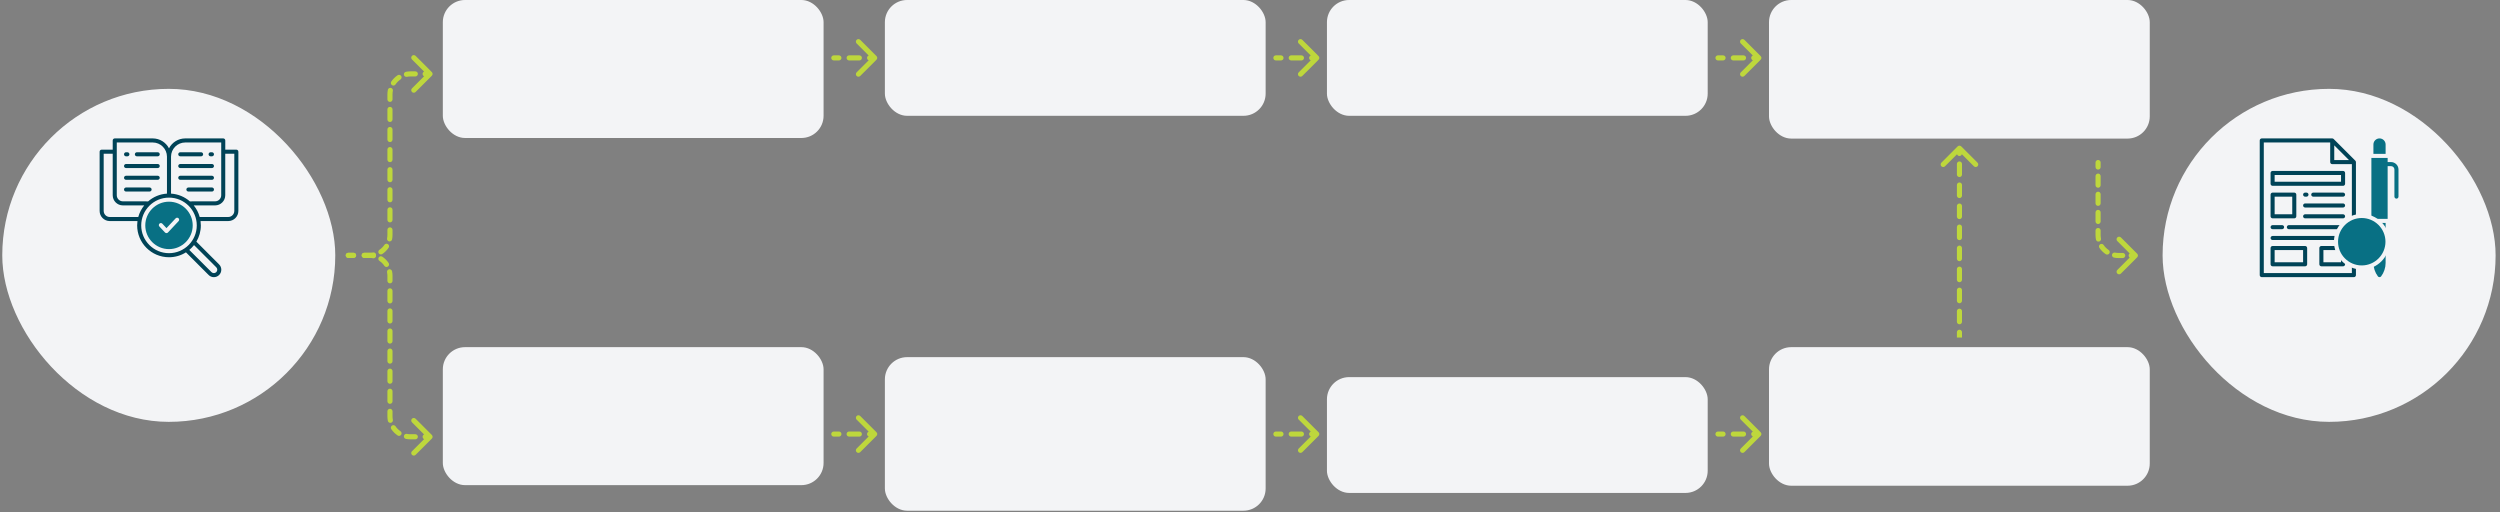 <svg width="1001" height="205" viewBox="0 0 1001 205" fill="none" xmlns="http://www.w3.org/2000/svg">
<rect x="0" y="0" width="1001" height="205" fill="#808080" stroke="none"/>
<path d="M139.449 101.22C138.884 101.22 138.426 101.678 138.426 102.243C138.426 102.808 138.884 103.266 139.449 103.266V101.22ZM172.914 30.321C173.314 29.921 173.314 29.273 172.914 28.874L166.403 22.362C166.003 21.963 165.356 21.963 164.956 22.362C164.556 22.762 164.556 23.41 164.956 23.809L170.744 29.597L164.956 35.385C164.556 35.785 164.556 36.433 164.956 36.832C165.356 37.232 166.003 37.232 166.403 36.832L172.914 30.321ZM141.576 103.266C142.141 103.266 142.599 102.808 142.599 102.243C142.599 101.678 142.141 101.22 141.576 101.22V103.266ZM145.829 101.22C145.264 101.22 144.806 101.678 144.806 102.243C144.806 102.808 145.264 103.266 145.829 103.266V101.22ZM149.752 103.091C150.306 102.981 150.667 102.443 150.557 101.889C150.447 101.334 149.909 100.974 149.355 101.083L149.752 103.091ZM151.935 100.014C151.465 100.328 151.339 100.964 151.654 101.433C151.968 101.903 152.604 102.029 153.073 101.714L151.935 100.014ZM155.613 99.175C155.927 98.705 155.801 98.07 155.332 97.755C154.862 97.441 154.227 97.567 153.912 98.036L155.613 99.175ZM154.982 95.456C154.872 96.011 155.233 96.549 155.787 96.659C156.341 96.768 156.88 96.408 156.989 95.854L154.982 95.456ZM157.165 92.048C157.165 91.483 156.706 91.025 156.141 91.025C155.576 91.025 155.118 91.483 155.118 92.048H157.165ZM155.118 88.028C155.118 88.593 155.576 89.051 156.141 89.051C156.706 89.051 157.165 88.593 157.165 88.028H155.118ZM157.165 84.008C157.165 83.443 156.706 82.985 156.141 82.985C155.576 82.985 155.118 83.443 155.118 84.008H157.165ZM155.118 79.989C155.118 80.554 155.576 81.012 156.141 81.012C156.706 81.012 157.165 80.554 157.165 79.989H155.118ZM157.165 75.969C157.165 75.404 156.706 74.946 156.141 74.946C155.576 74.946 155.118 75.404 155.118 75.969H157.165ZM155.118 71.95C155.118 72.515 155.576 72.973 156.141 72.973C156.706 72.973 157.165 72.515 157.165 71.95H155.118ZM157.165 67.93C157.165 67.365 156.706 66.907 156.141 66.907C155.576 66.907 155.118 67.365 155.118 67.93H157.165ZM155.118 63.91C155.118 64.475 155.576 64.933 156.141 64.933C156.706 64.933 157.165 64.475 157.165 63.91H155.118ZM157.165 59.891C157.165 59.325 156.706 58.867 156.141 58.867C155.576 58.867 155.118 59.325 155.118 59.891H157.165ZM155.118 55.871C155.118 56.436 155.576 56.894 156.141 56.894C156.706 56.894 157.165 56.436 157.165 55.871H155.118ZM157.165 51.851C157.165 51.286 156.706 50.828 156.141 50.828C155.576 50.828 155.118 51.286 155.118 51.851H157.165ZM155.118 47.832C155.118 48.397 155.576 48.855 156.141 48.855C156.706 48.855 157.165 48.397 157.165 47.832H155.118ZM157.165 43.812C157.165 43.247 156.706 42.789 156.141 42.789C155.576 42.789 155.118 43.247 155.118 43.812H157.165ZM155.118 39.792C155.118 40.358 155.576 40.816 156.141 40.816C156.706 40.816 157.165 40.358 157.165 39.792H155.118ZM157.301 36.384C157.411 35.829 157.05 35.291 156.496 35.181C155.941 35.072 155.403 35.432 155.293 35.987L157.301 36.384ZM156.67 32.665C156.355 33.135 156.481 33.77 156.951 34.085C157.42 34.399 158.056 34.273 158.37 33.804L156.67 32.665ZM160.348 31.826C160.818 31.512 160.943 30.876 160.629 30.407C160.315 29.937 159.679 29.811 159.21 30.126L160.348 31.826ZM162.531 28.749C161.976 28.859 161.616 29.397 161.726 29.951C161.835 30.506 162.374 30.866 162.928 30.757L162.531 28.749ZM166.293 30.62C166.858 30.62 167.316 30.162 167.316 29.597C167.316 29.032 166.858 28.574 166.293 28.574V30.62ZM170.225 28.574C169.66 28.574 169.202 29.032 169.202 29.597C169.202 30.162 169.66 30.62 170.225 30.62V28.574ZM139.449 103.266H141.576V101.22H139.449V103.266ZM145.829 103.266H147.956V101.22H145.829V103.266ZM147.956 103.266C148.57 103.266 149.17 103.206 149.752 103.091L149.355 101.083C148.903 101.173 148.436 101.22 147.956 101.22V103.266ZM153.073 101.714C154.077 101.042 154.941 100.178 155.613 99.175L153.912 98.036C153.389 98.818 152.716 99.491 151.935 100.014L153.073 101.714ZM156.989 95.854C157.104 95.272 157.165 94.671 157.165 94.058H155.118C155.118 94.537 155.071 95.005 154.982 95.456L156.989 95.854ZM157.165 94.058V92.048H155.118V94.058H157.165ZM157.165 88.028V84.008H155.118V88.028H157.165ZM157.165 79.989V75.969H155.118V79.989H157.165ZM157.165 71.95V67.93H155.118V71.95H157.165ZM157.165 63.91V59.891H155.118V63.91H157.165ZM157.165 55.871V51.851H155.118V55.871H157.165ZM157.165 47.832V43.812H155.118V47.832H157.165ZM157.165 39.792V37.783H155.118V39.792H157.165ZM157.165 37.783C157.165 37.303 157.212 36.835 157.301 36.384L155.293 35.987C155.178 36.568 155.118 37.169 155.118 37.783H157.165ZM158.37 33.804C158.894 33.022 159.567 32.349 160.348 31.826L159.21 30.126C158.206 30.798 157.342 31.662 156.67 32.665L158.37 33.804ZM162.928 30.757C163.38 30.667 163.847 30.62 164.327 30.62V28.574C163.713 28.574 163.112 28.634 162.531 28.749L162.928 30.757ZM164.327 30.62H166.293V28.574H164.327V30.62ZM170.225 30.62H172.191V28.574H170.225V30.62Z" fill="#BED73C"/>
<path d="M139.449 103.266C138.884 103.266 138.426 102.808 138.426 102.243C138.426 101.678 138.884 101.22 139.449 101.22V103.266ZM172.914 174.165C173.314 174.565 173.314 175.213 172.914 175.612L166.403 182.124C166.003 182.523 165.356 182.523 164.956 182.124C164.556 181.724 164.556 181.076 164.956 180.677L170.744 174.889L164.956 169.101C164.556 168.701 164.556 168.053 164.956 167.654C165.356 167.254 166.003 167.254 166.403 167.654L172.914 174.165ZM141.576 101.22C142.141 101.22 142.599 101.678 142.599 102.243C142.599 102.808 142.141 103.266 141.576 103.266V101.22ZM145.829 103.266C145.264 103.266 144.806 102.808 144.806 102.243C144.806 101.678 145.264 101.22 145.829 101.22V103.266ZM149.752 101.395C150.306 101.505 150.667 102.043 150.557 102.597C150.447 103.152 149.909 103.512 149.355 103.402L149.752 101.395ZM151.935 104.472C151.465 104.157 151.339 103.522 151.654 103.052C151.968 102.583 152.604 102.457 153.073 102.771L151.935 104.472ZM155.613 105.311C155.927 105.781 155.801 106.416 155.332 106.731C154.862 107.045 154.227 106.919 153.912 106.45L155.613 105.311ZM154.982 109.029C154.872 108.475 155.233 107.937 155.787 107.827C156.341 107.717 156.88 108.078 156.989 108.632L154.982 109.029ZM157.165 112.438C157.165 113.003 156.706 113.461 156.141 113.461C155.576 113.461 155.118 113.003 155.118 112.438H157.165ZM155.118 116.458C155.118 115.893 155.576 115.435 156.141 115.435C156.706 115.435 157.165 115.893 157.165 116.458H155.118ZM157.165 120.477C157.165 121.042 156.706 121.501 156.141 121.501C155.576 121.501 155.118 121.042 155.118 120.477H157.165ZM155.118 124.497C155.118 123.932 155.576 123.474 156.141 123.474C156.706 123.474 157.165 123.932 157.165 124.497H155.118ZM157.165 128.517C157.165 129.082 156.706 129.54 156.141 129.54C155.576 129.54 155.118 129.082 155.118 128.517H157.165ZM155.118 132.536C155.118 131.971 155.576 131.513 156.141 131.513C156.706 131.513 157.165 131.971 157.165 132.536H155.118ZM157.165 136.556C157.165 137.121 156.706 137.579 156.141 137.579C155.576 137.579 155.118 137.121 155.118 136.556H157.165ZM155.118 140.576C155.118 140.01 155.576 139.552 156.141 139.552C156.706 139.552 157.165 140.01 157.165 140.576H155.118ZM157.165 144.595C157.165 145.16 156.706 145.618 156.141 145.618C155.576 145.618 155.118 145.16 155.118 144.595H157.165ZM155.118 148.615C155.118 148.05 155.576 147.592 156.141 147.592C156.706 147.592 157.165 148.05 157.165 148.615H155.118ZM157.165 152.634C157.165 153.2 156.706 153.658 156.141 153.658C155.576 153.658 155.118 153.2 155.118 152.634H157.165ZM155.118 156.654C155.118 156.089 155.576 155.631 156.141 155.631C156.706 155.631 157.165 156.089 157.165 156.654H155.118ZM157.165 160.674C157.165 161.239 156.706 161.697 156.141 161.697C155.576 161.697 155.118 161.239 155.118 160.674H157.165ZM155.118 164.693C155.118 164.128 155.576 163.67 156.141 163.67C156.706 163.67 157.165 164.128 157.165 164.693H155.118ZM157.301 168.102C157.411 168.656 157.05 169.195 156.496 169.304C155.941 169.414 155.403 169.054 155.293 168.499L157.301 168.102ZM156.67 171.82C156.355 171.351 156.481 170.715 156.951 170.401C157.42 170.087 158.056 170.212 158.37 170.682L156.67 171.82ZM160.348 172.66C160.818 172.974 160.943 173.61 160.629 174.079C160.315 174.549 159.679 174.675 159.21 174.36L160.348 172.66ZM162.531 175.737C161.976 175.627 161.616 175.089 161.726 174.534C161.835 173.98 162.374 173.619 162.928 173.729L162.531 175.737ZM166.293 173.865C166.858 173.865 167.316 174.324 167.316 174.889C167.316 175.454 166.858 175.912 166.293 175.912V173.865ZM170.225 175.912C169.66 175.912 169.202 175.454 169.202 174.889C169.202 174.324 169.66 173.865 170.225 173.865V175.912ZM139.449 101.22H141.576V103.266H139.449V101.22ZM145.829 101.22H147.956V103.266H145.829V101.22ZM147.956 101.22C148.57 101.22 149.17 101.28 149.752 101.395L149.355 103.402C148.903 103.313 148.436 103.266 147.956 103.266V101.22ZM153.073 102.771C154.077 103.443 154.941 104.307 155.613 105.311L153.912 106.45C153.389 105.668 152.716 104.995 151.935 104.472L153.073 102.771ZM156.989 108.632C157.104 109.214 157.165 109.815 157.165 110.428H155.118C155.118 109.949 155.071 109.481 154.982 109.029L156.989 108.632ZM157.165 110.428V112.438H155.118V110.428H157.165ZM157.165 116.458V120.477H155.118V116.458H157.165ZM157.165 124.497V128.517H155.118V124.497H157.165ZM157.165 132.536V136.556H155.118V132.536H157.165ZM157.165 140.576V144.595H155.118V140.576H157.165ZM157.165 148.615V152.634H155.118V148.615H157.165ZM157.165 156.654V160.674H155.118V156.654H157.165ZM157.165 164.693V166.703H155.118V164.693H157.165ZM157.165 166.703C157.165 167.183 157.212 167.651 157.301 168.102L155.293 168.499C155.178 167.918 155.118 167.317 155.118 166.703H157.165ZM158.37 170.682C158.894 171.463 159.567 172.137 160.348 172.66L159.21 174.36C158.206 173.688 157.342 172.824 156.67 171.82L158.37 170.682ZM162.928 173.729C163.38 173.818 163.847 173.865 164.327 173.865V175.912C163.713 175.912 163.112 175.852 162.531 175.737L162.928 173.729ZM164.327 173.865H166.293V175.912H164.327V173.865ZM170.225 173.865H172.191V175.912H170.225V173.865Z" fill="#BED73C"/>
<rect x="0.907" y="35.576" width="133.333" height="133.333" rx="66.666" fill="#F3F4F6"/>
<g clip-path="url(#clip0_6289_198673)">
<path d="M72.18 67.289H84.865C85.309 67.289 85.678 66.92 85.678 66.475C85.678 66.031 85.309 65.662 84.865 65.662H72.18C71.735 65.662 71.366 66.031 71.366 66.475C71.366 66.92 71.735 67.289 72.18 67.289Z" fill="#004357"/>
<path d="M72.18 71.999H84.865C85.309 71.999 85.678 71.63 85.678 71.185C85.678 70.74 85.309 70.371 84.865 70.371H72.18C71.735 70.371 71.366 70.74 71.366 71.185C71.366 71.63 71.735 71.999 72.18 71.999Z" fill="#004357"/>
<path d="M84.865 75.069H75.436C74.991 75.069 74.622 75.438 74.622 75.883C74.622 76.328 74.991 76.697 75.436 76.697H84.865C85.31 76.697 85.679 76.328 85.679 75.883C85.679 75.438 85.321 75.069 84.865 75.069Z" fill="#004357"/>
<path d="M72.18 62.591H80.524C80.969 62.591 81.338 62.222 81.338 61.777C81.338 61.332 80.969 60.963 80.524 60.963H72.18C71.735 60.963 71.366 61.332 71.366 61.777C71.366 62.222 71.735 62.591 72.18 62.591Z" fill="#004357"/>
<path d="M84.323 62.591H84.865C85.31 62.591 85.679 62.222 85.679 61.777C85.679 61.332 85.31 60.963 84.865 60.963H84.323C83.878 60.963 83.509 61.332 83.509 61.777C83.509 62.222 83.878 62.591 84.323 62.591Z" fill="#004357"/>
<path d="M50.468 67.289H63.153C63.597 67.289 63.966 66.92 63.966 66.475C63.966 66.031 63.597 65.662 63.153 65.662H50.468C50.023 65.662 49.654 66.031 49.654 66.475C49.654 66.92 50.012 67.289 50.468 67.289Z" fill="#004357"/>
<path d="M50.468 71.999H63.153C63.597 71.999 63.966 71.63 63.966 71.185C63.966 70.74 63.597 70.371 63.153 70.371H50.468C50.023 70.371 49.654 70.74 49.654 71.185C49.654 71.63 50.012 71.999 50.468 71.999Z" fill="#004357"/>
<path d="M50.468 76.697H59.897C60.342 76.697 60.711 76.328 60.711 75.883C60.711 75.438 60.342 75.069 59.897 75.069H50.468C50.023 75.069 49.654 75.438 49.654 75.883C49.654 76.328 50.012 76.697 50.468 76.697Z" fill="#004357"/>
<path d="M54.808 62.591H63.152C63.597 62.591 63.966 62.222 63.966 61.777C63.966 61.332 63.597 60.963 63.152 60.963H54.808C54.363 60.963 53.994 61.332 53.994 61.777C53.994 62.222 54.352 62.591 54.808 62.591Z" fill="#004357"/>
<path d="M50.468 62.591H51.011C51.456 62.591 51.824 62.222 51.824 61.777C51.824 61.332 51.456 60.963 51.011 60.963H50.468C50.023 60.963 49.654 61.332 49.654 61.777C49.654 62.222 50.012 62.591 50.468 62.591Z" fill="#004357"/>
<path d="M94.63 59.922H90.203V56.233C90.203 55.788 89.834 55.419 89.389 55.419H74.177C71.345 55.419 68.882 57.036 67.666 59.39C66.451 57.036 63.988 55.419 61.156 55.419H45.943C45.498 55.419 45.13 55.788 45.13 56.233V59.922H40.703C40.258 59.922 39.889 60.291 39.889 60.736V84.445C39.889 86.691 41.712 88.514 43.958 88.514H55.036C54.96 89.078 54.917 89.664 54.917 90.25C54.917 97.281 60.635 102.999 67.666 102.999C70.162 102.999 72.495 102.283 74.459 101.035L83.53 110.106C84.116 110.692 84.876 110.975 85.635 110.975C86.395 110.975 87.165 110.682 87.74 110.106C88.901 108.945 88.901 107.047 87.74 105.886L78.626 96.76C79.765 94.85 80.416 92.626 80.416 90.25C80.416 89.664 80.373 89.078 80.297 88.514H91.375C93.621 88.514 95.444 86.691 95.444 84.445V60.736C95.444 60.291 95.075 59.922 94.63 59.922ZM74.177 57.047H88.576V78.173C88.576 79.518 87.48 80.614 86.134 80.614H77.161C76.792 80.614 76.423 80.625 76.054 80.658C74.003 78.856 71.367 77.706 68.48 77.522V62.743C68.48 59.607 71.041 57.047 74.177 57.047ZM46.757 57.047H61.156C64.292 57.047 66.853 59.607 66.853 62.743V77.522C63.966 77.706 61.33 78.856 59.279 80.658C58.91 80.625 58.541 80.614 58.172 80.614H49.199C47.853 80.614 46.757 79.518 46.757 78.173V57.047ZM43.958 86.886C42.612 86.886 41.516 85.79 41.516 84.445V61.55H45.13V78.173C45.13 80.419 46.953 82.242 49.199 82.242H57.749C56.653 83.587 55.839 85.172 55.362 86.886H43.958ZM86.601 107.036C87.133 107.567 87.133 108.425 86.601 108.956C86.069 109.488 85.212 109.488 84.68 108.956L75.794 100.07C76.488 99.495 77.128 98.843 77.692 98.127L86.601 107.036ZM67.666 101.372C61.536 101.372 56.544 96.38 56.544 90.25C56.544 84.119 61.536 79.128 67.666 79.128C73.797 79.128 78.788 84.119 78.788 90.25C78.788 96.38 73.797 101.372 67.666 101.372ZM93.817 84.445C93.817 85.79 92.721 86.886 91.375 86.886H79.96C79.494 85.161 78.669 83.587 77.573 82.242H86.124C88.37 82.242 90.192 80.419 90.192 78.173V61.55H93.817V84.445Z" fill="#004357"/>
<path d="M67.666 80.755C62.436 80.755 58.172 85.019 58.172 90.249C58.172 95.479 62.436 99.744 67.666 99.744C72.896 99.744 77.161 95.479 77.161 90.249C77.161 85.019 72.896 80.755 67.666 80.755ZM71.518 88.524L67.254 93.081C67.102 93.244 66.885 93.342 66.657 93.342C66.429 93.342 66.212 93.244 66.06 93.081L63.814 90.683C63.51 90.358 63.521 89.837 63.858 89.533C64.183 89.229 64.704 89.24 65.008 89.576L66.657 91.345L70.325 87.428C70.629 87.103 71.149 87.081 71.475 87.385C71.8 87.689 71.822 88.198 71.518 88.524Z" fill="#087084"/>
</g>
<rect x="177.307" width="152.454" height="55.252" rx="8.889" fill="#F3F4F6"/>
<rect x="177.307" y="139" width="152.454" height="55.252" rx="8.889" fill="#F3F4F6"/>
<path d="M333.854 22.162C333.288 22.162 332.83 22.62 332.83 23.186C332.83 23.751 333.288 24.209 333.854 24.209V22.162ZM350.948 23.909C351.347 23.509 351.347 22.862 350.948 22.462L344.436 15.951C344.037 15.551 343.389 15.551 342.989 15.951C342.59 16.35 342.59 16.998 342.989 17.398L348.777 23.186L342.989 28.974C342.59 29.373 342.59 30.021 342.989 30.421C343.389 30.82 344.037 30.82 344.436 30.421L350.948 23.909ZM335.9 24.209C336.465 24.209 336.923 23.751 336.923 23.186C336.923 22.62 336.465 22.162 335.9 22.162V24.209ZM339.993 22.162C339.428 22.162 338.969 22.62 338.969 23.186C338.969 23.751 339.428 24.209 339.993 24.209V22.162ZM344.085 24.209C344.65 24.209 345.108 23.751 345.108 23.186C345.108 22.62 344.65 22.162 344.085 22.162V24.209ZM348.178 22.162C347.613 22.162 347.155 22.62 347.155 23.186C347.155 23.751 347.613 24.209 348.178 24.209V22.162ZM333.854 24.209H335.9V22.162H333.854V24.209ZM339.993 24.209H344.085V22.162H339.993V24.209ZM348.178 24.209H350.224V22.162H348.178V24.209Z" fill="#BED73C"/>
<path d="M510.863 22.162C510.298 22.162 509.84 22.62 509.84 23.186C509.84 23.751 510.298 24.209 510.863 24.209V22.162ZM527.958 23.909C528.357 23.509 528.357 22.862 527.958 22.462L521.446 15.951C521.047 15.551 520.399 15.551 519.999 15.951C519.6 16.35 519.6 16.998 519.999 17.398L525.787 23.186L519.999 28.974C519.6 29.373 519.6 30.021 519.999 30.421C520.399 30.82 521.047 30.82 521.446 30.421L527.958 23.909ZM512.91 24.209C513.475 24.209 513.933 23.751 513.933 23.186C513.933 22.62 513.475 22.162 512.91 22.162V24.209ZM517.002 22.162C516.437 22.162 515.979 22.62 515.979 23.186C515.979 23.751 516.437 24.209 517.002 24.209V22.162ZM521.095 24.209C521.66 24.209 522.118 23.751 522.118 23.186C522.118 22.62 521.66 22.162 521.095 22.162V24.209ZM525.188 22.162C524.623 22.162 524.165 22.62 524.165 23.186C524.165 23.751 524.623 24.209 525.188 24.209V22.162ZM510.863 24.209H512.91V22.162H510.863V24.209ZM517.002 24.209H521.095V22.162H517.002V24.209ZM525.188 24.209H527.234V22.162H525.188V24.209Z" fill="#BED73C"/>
<path d="M687.874 22.162C687.309 22.162 686.851 22.62 686.851 23.186C686.851 23.751 687.309 24.209 687.874 24.209V22.162ZM704.968 23.909C705.368 23.509 705.368 22.862 704.968 22.462L698.457 15.951C698.057 15.551 697.41 15.551 697.01 15.951C696.61 16.35 696.61 16.998 697.01 17.398L702.798 23.186L697.01 28.974C696.61 29.373 696.61 30.021 697.01 30.421C697.41 30.82 698.057 30.82 698.457 30.421L704.968 23.909ZM689.92 24.209C690.485 24.209 690.944 23.751 690.944 23.186C690.944 22.62 690.485 22.162 689.92 22.162V24.209ZM694.013 22.162C693.448 22.162 692.99 22.62 692.99 23.186C692.99 23.751 693.448 24.209 694.013 24.209V22.162ZM698.106 24.209C698.671 24.209 699.129 23.751 699.129 23.186C699.129 22.62 698.671 22.162 698.106 22.162V24.209ZM702.199 22.162C701.633 22.162 701.175 22.62 701.175 23.186C701.175 23.751 701.633 24.209 702.199 24.209V22.162ZM687.874 24.209H689.92V22.162H687.874V24.209ZM694.013 24.209H698.106V22.162H694.013V24.209ZM702.199 24.209H704.245V22.162H702.199V24.209Z" fill="#BED73C"/>
<rect x="354.307" width="152.454" height="46.371" rx="8.889" fill="#F3F4F6"/>
<rect x="531.307" width="152.454" height="46.371" rx="8.889" fill="#F3F4F6"/>
<path d="M333.854 172.778C333.288 172.778 332.83 173.236 332.83 173.801C332.83 174.366 333.288 174.824 333.854 174.824V172.778ZM350.948 174.524C351.347 174.125 351.347 173.477 350.948 173.077L344.436 166.566C344.037 166.166 343.389 166.166 342.989 166.566C342.59 166.965 342.59 167.613 342.989 168.013L348.777 173.801L342.989 179.589C342.59 179.988 342.59 180.636 342.989 181.036C343.389 181.435 344.037 181.435 344.436 181.036L350.948 174.524ZM335.9 174.824C336.465 174.824 336.923 174.366 336.923 173.801C336.923 173.236 336.465 172.778 335.9 172.778V174.824ZM339.993 172.778C339.428 172.778 338.969 173.236 338.969 173.801C338.969 174.366 339.428 174.824 339.993 174.824V172.778ZM344.085 174.824C344.65 174.824 345.108 174.366 345.108 173.801C345.108 173.236 344.65 172.778 344.085 172.778V174.824ZM348.178 172.778C347.613 172.778 347.155 173.236 347.155 173.801C347.155 174.366 347.613 174.824 348.178 174.824V172.778ZM333.854 174.824H335.9V172.778H333.854V174.824ZM339.993 174.824H344.085V172.778H339.993V174.824ZM348.178 174.824H350.224V172.778H348.178V174.824Z" fill="#BED73C"/>
<path d="M510.863 172.778C510.298 172.778 509.84 173.236 509.84 173.801C509.84 174.366 510.298 174.824 510.863 174.824V172.778ZM527.958 174.524C528.357 174.125 528.357 173.477 527.958 173.077L521.446 166.566C521.047 166.166 520.399 166.166 519.999 166.566C519.6 166.965 519.6 167.613 519.999 168.013L525.787 173.801L519.999 179.589C519.6 179.988 519.6 180.636 519.999 181.036C520.399 181.435 521.047 181.435 521.446 181.036L527.958 174.524ZM512.91 174.824C513.475 174.824 513.933 174.366 513.933 173.801C513.933 173.236 513.475 172.778 512.91 172.778V174.824ZM517.002 172.778C516.437 172.778 515.979 173.236 515.979 173.801C515.979 174.366 516.437 174.824 517.002 174.824V172.778ZM521.095 174.824C521.66 174.824 522.118 174.366 522.118 173.801C522.118 173.236 521.66 172.778 521.095 172.778V174.824ZM525.188 172.778C524.623 172.778 524.165 173.236 524.165 173.801C524.165 174.366 524.623 174.824 525.188 174.824V172.778ZM510.863 174.824H512.91V172.778H510.863V174.824ZM517.002 174.824H521.095V172.778H517.002V174.824ZM525.188 174.824H527.234V172.778H525.188V174.824Z" fill="#BED73C"/>
<path d="M687.874 172.778C687.309 172.778 686.851 173.236 686.851 173.801C686.851 174.366 687.309 174.824 687.874 174.824V172.778ZM704.968 174.524C705.368 174.125 705.368 173.477 704.968 173.077L698.457 166.566C698.057 166.166 697.41 166.166 697.01 166.566C696.61 166.965 696.61 167.613 697.01 168.013L702.798 173.801L697.01 179.589C696.61 179.988 696.61 180.636 697.01 181.036C697.41 181.435 698.057 181.435 698.457 181.036L704.968 174.524ZM689.92 174.824C690.485 174.824 690.944 174.366 690.944 173.801C690.944 173.236 690.485 172.778 689.92 172.778V174.824ZM694.013 172.778C693.448 172.778 692.99 173.236 692.99 173.801C692.99 174.366 693.448 174.824 694.013 174.824V172.778ZM698.106 174.824C698.671 174.824 699.129 174.366 699.129 173.801C699.129 173.236 698.671 172.778 698.106 172.778V174.824ZM702.199 172.778C701.633 172.778 701.175 173.236 701.175 173.801C701.175 174.366 701.633 174.824 702.199 174.824V172.778ZM687.874 174.824H689.92V172.778H687.874V174.824ZM694.013 174.824H698.106V172.778H694.013V174.824ZM702.199 174.824H704.245V172.778H702.199V174.824Z" fill="#BED73C"/>
<rect x="354.307" y="143" width="152.454" height="61.486" rx="8.889" fill="#F3F4F6"/>
<rect x="531.307" y="151" width="152.454" height="46.371" rx="8.889" fill="#F3F4F6"/>
<path d="M785.287 58.621C784.887 58.221 784.24 58.221 783.84 58.621L777.329 65.132C776.929 65.532 776.929 66.18 777.329 66.579C777.728 66.979 778.376 66.979 778.775 66.579L784.563 60.791L790.351 66.579C790.751 66.979 791.399 66.979 791.798 66.579C792.198 66.18 792.198 65.532 791.798 65.132L785.287 58.621ZM783.54 61.45C783.54 62.015 783.998 62.473 784.563 62.473C785.129 62.473 785.587 62.015 785.587 61.45L783.54 61.45ZM785.587 65.661C785.587 65.096 785.129 64.638 784.563 64.638C783.998 64.638 783.54 65.096 783.54 65.661L785.587 65.661ZM783.54 69.872C783.54 70.437 783.998 70.895 784.563 70.895C785.129 70.895 785.587 70.437 785.587 69.872L783.54 69.872ZM785.587 74.083C785.587 73.517 785.129 73.059 784.563 73.059C783.998 73.059 783.54 73.517 783.54 74.083L785.587 74.083ZM783.54 78.293C783.54 78.859 783.998 79.317 784.563 79.317C785.129 79.317 785.587 78.859 785.587 78.293L783.54 78.293ZM785.587 82.504C785.587 81.939 785.129 81.481 784.563 81.481C783.998 81.481 783.54 81.939 783.54 82.504L785.587 82.504ZM783.54 86.715C783.54 87.281 783.998 87.739 784.563 87.739C785.129 87.739 785.587 87.281 785.587 86.715L783.54 86.715ZM785.587 90.926C785.587 90.361 785.129 89.903 784.563 89.903C783.998 89.903 783.54 90.361 783.54 90.926L785.587 90.926ZM783.54 95.137C783.54 95.702 783.998 96.16 784.563 96.16C785.129 96.16 785.587 95.702 785.587 95.137L783.54 95.137ZM785.587 99.348C785.587 98.783 785.129 98.325 784.563 98.325C783.998 98.325 783.54 98.783 783.54 99.348L785.587 99.348ZM783.54 103.559C783.54 104.124 783.998 104.582 784.563 104.582C785.129 104.582 785.587 104.124 785.587 103.559L783.54 103.559ZM785.587 107.77C785.587 107.205 785.129 106.747 784.563 106.747C783.998 106.747 783.54 107.205 783.54 107.77L785.587 107.77ZM783.54 111.981C783.54 112.546 783.998 113.004 784.563 113.004C785.129 113.004 785.587 112.546 785.587 111.981L783.54 111.981ZM785.587 116.192C785.587 115.627 785.129 115.169 784.563 115.169C783.998 115.169 783.54 115.627 783.54 116.192L785.587 116.192ZM783.54 120.403C783.54 120.968 783.998 121.426 784.563 121.426C785.129 121.426 785.587 120.968 785.587 120.403L783.54 120.403ZM785.587 124.614C785.587 124.049 785.129 123.591 784.563 123.591C783.998 123.591 783.54 124.049 783.54 124.614L785.587 124.614ZM783.54 128.825C783.54 129.39 783.998 129.848 784.563 129.848C785.129 129.848 785.587 129.39 785.587 128.825L783.54 128.825ZM785.587 133.036C785.587 132.471 785.129 132.013 784.563 132.013C783.998 132.013 783.54 132.471 783.54 133.036L785.587 133.036ZM783.54 59.344L783.54 61.45L785.587 61.45L785.587 59.344L783.54 59.344ZM783.54 65.661L783.54 69.872L785.587 69.872L785.587 65.661L783.54 65.661ZM783.54 74.083L783.54 78.293L785.587 78.293L785.587 74.083L783.54 74.083ZM783.54 82.504L783.54 86.715L785.587 86.715L785.587 82.504L783.54 82.504ZM783.54 90.926L783.54 95.137L785.587 95.137L785.587 90.926L783.54 90.926ZM783.54 99.348L783.54 103.559L785.587 103.559L785.587 99.348L783.54 99.348ZM783.54 107.77L783.54 111.981L785.587 111.981L785.587 107.77L783.54 107.77ZM783.54 116.192L783.54 120.403L785.587 120.403L785.587 116.192L783.54 116.192ZM783.54 124.614L783.54 128.825L785.587 128.825L785.587 124.614L783.54 124.614ZM783.54 133.036L783.54 135.141L785.587 135.141L785.587 133.036L783.54 133.036Z" fill="#BED73C"/>
<rect x="708.307" width="152.454" height="55.486" rx="8.889" fill="#F3F4F6"/>
<rect x="708.307" y="139" width="152.454" height="55.486" rx="8.889" fill="#F3F4F6"/>
<path d="M839.048 65.073C839.048 64.508 839.506 64.05 840.071 64.05C840.636 64.05 841.094 64.508 841.094 65.073L839.048 65.073ZM855.725 101.58C856.125 101.98 856.125 102.628 855.725 103.027L849.214 109.539C848.814 109.938 848.166 109.938 847.767 109.539C847.367 109.139 847.367 108.491 847.767 108.092L853.555 102.304L847.767 96.516C847.367 96.116 847.367 95.469 847.767 95.069C848.166 94.669 848.814 94.669 849.214 95.069L855.725 101.58ZM841.094 66.888C841.094 67.453 840.636 67.911 840.071 67.911C839.506 67.911 839.048 67.453 839.048 66.888L841.094 66.888ZM839.048 70.519C839.048 69.954 839.506 69.496 840.071 69.496C840.636 69.496 841.094 69.954 841.094 70.519L839.048 70.519ZM841.094 74.15C841.094 74.715 840.636 75.173 840.071 75.173C839.506 75.173 839.048 74.715 839.048 74.15L841.094 74.15ZM839.048 77.78C839.048 77.215 839.506 76.757 840.071 76.757C840.636 76.757 841.094 77.215 841.094 77.78L839.048 77.78ZM841.094 81.411C841.094 81.976 840.636 82.434 840.071 82.434C839.506 82.434 839.048 81.976 839.048 81.411L841.094 81.411ZM839.048 85.042C839.048 84.477 839.506 84.019 840.071 84.019C840.636 84.019 841.094 84.477 841.094 85.042L839.048 85.042ZM841.094 88.672C841.094 89.237 840.636 89.696 840.071 89.696C839.506 89.696 839.048 89.237 839.048 88.672L841.094 88.672ZM839.048 92.303C839.048 91.738 839.506 91.28 840.071 91.28C840.636 91.28 841.094 91.738 841.094 92.303L839.048 92.303ZM841.231 95.517C841.34 96.072 840.98 96.61 840.426 96.72C839.871 96.829 839.333 96.469 839.223 95.915L841.231 95.517ZM840.6 99.236C840.285 98.766 840.411 98.131 840.881 97.816C841.35 97.502 841.986 97.628 842.3 98.097L840.6 99.236ZM844.278 100.075C844.748 100.389 844.873 101.025 844.559 101.494C844.245 101.964 843.609 102.09 843.14 101.775L844.278 100.075ZM846.461 103.152C845.906 103.042 845.546 102.504 845.656 101.95C845.765 101.395 846.303 101.035 846.858 101.144L846.461 103.152ZM849.943 101.281C850.508 101.281 850.966 101.739 850.966 102.304C850.966 102.869 850.508 103.327 849.943 103.327L849.943 101.281ZM853.315 103.327C852.75 103.327 852.292 102.869 852.292 102.304C852.292 101.739 852.75 101.281 853.315 101.281L853.315 103.327ZM841.094 65.073L841.094 66.888L839.048 66.888L839.048 65.073L841.094 65.073ZM841.094 70.519L841.094 74.15L839.048 74.15L839.048 70.519L841.094 70.519ZM841.094 77.78L841.094 81.411L839.048 81.411L839.048 77.78L841.094 77.78ZM841.094 85.042L841.094 88.672L839.048 88.672L839.048 85.042L841.094 85.042ZM841.094 92.303L841.094 94.118L839.048 94.118L839.048 92.303L841.094 92.303ZM841.094 94.118C841.094 94.598 841.141 95.066 841.231 95.517L839.223 95.915C839.108 95.333 839.048 94.732 839.048 94.118L841.094 94.118ZM842.3 98.097C842.823 98.879 843.496 99.552 844.278 100.075L843.14 101.775C842.136 101.103 841.272 100.239 840.6 99.236L842.3 98.097ZM846.858 101.144C847.309 101.234 847.777 101.281 848.257 101.281L848.257 103.327C847.643 103.327 847.042 103.267 846.461 103.152L846.858 101.144ZM848.257 101.281L849.943 101.281L849.943 103.327L848.257 103.327L848.257 101.281ZM853.315 101.281L855.002 101.281L855.002 103.327L853.315 103.327L853.315 101.281Z" fill="#BED73C"/>
<rect x="865.907" y="35.576" width="133.333" height="133.333" rx="66.666" fill="#F3F4F6"/>
<g clip-path="url(#clip1_6289_198673)">
<path d="M943.078 64.338L934.398 55.657C934.246 55.505 934.039 55.419 933.822 55.419H905.611C905.166 55.419 904.797 55.787 904.797 56.232V110.16C904.797 110.605 905.166 110.974 905.611 110.974H942.503C942.948 110.974 943.317 110.605 943.317 110.16V64.913C943.317 64.696 943.23 64.49 943.078 64.338ZM934.636 58.196L940.539 64.099H934.636V58.196ZM906.424 109.346V57.046H933.009V64.913C933.009 65.358 933.378 65.727 933.822 65.727H941.689V109.346H906.424Z" fill="#004357"/>
<path d="M938.162 68.439H909.951C909.506 68.439 909.137 68.808 909.137 69.253V73.593C909.137 74.038 909.506 74.407 909.951 74.407H938.162C938.607 74.407 938.976 74.038 938.976 73.593V69.253C938.976 68.808 938.607 68.439 938.162 68.439ZM937.349 72.779H910.764V70.067H937.349V72.779Z" fill="#004357"/>
<path d="M909.951 87.428H918.631C919.076 87.428 919.445 87.059 919.445 86.614V77.933C919.445 77.489 919.076 77.12 918.631 77.12H909.951C909.506 77.12 909.137 77.489 909.137 77.933V86.614C909.137 87.059 909.506 87.428 909.951 87.428ZM910.764 78.747H917.817V85.8H910.764V78.747Z" fill="#004357"/>
<path d="M938.163 77.12H926.227C925.782 77.12 925.413 77.489 925.413 77.933C925.413 78.378 925.782 78.747 926.227 78.747H938.163C938.608 78.747 938.976 78.378 938.976 77.933C938.976 77.489 938.608 77.12 938.163 77.12Z" fill="#004357"/>
<path d="M922.972 78.747H923.515C923.959 78.747 924.328 78.378 924.328 77.933C924.328 77.489 923.959 77.12 923.515 77.12H922.972C922.527 77.12 922.158 77.489 922.158 77.933C922.158 78.378 922.527 78.747 922.972 78.747Z" fill="#004357"/>
<path d="M938.163 81.46H922.972C922.527 81.46 922.158 81.829 922.158 82.274C922.158 82.719 922.527 83.088 922.972 83.088H938.163C938.608 83.088 938.977 82.719 938.977 82.274C938.977 81.829 938.608 81.46 938.163 81.46Z" fill="#004357"/>
<path d="M938.163 85.8H922.972C922.527 85.8 922.158 86.169 922.158 86.614C922.158 87.059 922.527 87.428 922.972 87.428H938.163C938.608 87.428 938.977 87.059 938.977 86.614C938.977 86.169 938.608 85.8 938.163 85.8Z" fill="#004357"/>
<path d="M938.163 90.141H916.461C916.016 90.141 915.647 90.51 915.647 90.954C915.647 91.399 916.016 91.768 916.461 91.768H938.163C938.608 91.768 938.976 91.399 938.976 90.954C938.976 90.51 938.608 90.141 938.163 90.141Z" fill="#004357"/>
<path d="M909.951 91.768H913.748C914.193 91.768 914.562 91.399 914.562 90.954C914.562 90.51 914.193 90.141 913.748 90.141H909.951C909.506 90.141 909.137 90.51 909.137 90.954C909.137 91.399 909.506 91.768 909.951 91.768Z" fill="#004357"/>
<path d="M938.162 94.481H909.951C909.506 94.481 909.137 94.85 909.137 95.295C909.137 95.74 909.506 96.109 909.951 96.109H938.162C938.607 96.109 938.976 95.74 938.976 95.295C938.976 94.85 938.607 94.481 938.162 94.481Z" fill="#004357"/>
<path d="M938.162 98.496H929.482C929.037 98.496 928.668 98.865 928.668 99.309V105.82C928.668 106.265 929.037 106.634 929.482 106.634H938.162C938.607 106.634 938.976 106.265 938.976 105.82V99.309C938.976 98.865 938.607 98.496 938.162 98.496ZM937.349 105.006H930.296V100.123H937.349V105.006Z" fill="#004357"/>
<path d="M922.971 98.496H909.951C909.506 98.496 909.137 98.865 909.137 99.309V105.82C909.137 106.265 909.506 106.634 909.951 106.634H922.971C923.416 106.634 923.785 106.265 923.785 105.82V99.309C923.785 98.865 923.416 98.496 922.971 98.496ZM922.158 105.006H910.764V100.123H922.158V105.006Z" fill="#004357"/>
<path d="M957.369 64.891H956.012V63.231H949.502V87.645H956.012V66.519H957.369C958.117 66.519 958.725 67.126 958.725 67.875V78.726C958.725 79.171 959.094 79.54 959.539 79.54C959.984 79.54 960.353 79.171 960.353 78.726V67.875C960.353 66.237 959.018 64.891 957.369 64.891Z" fill="#087084"/>
<path d="M955.198 57.86C955.198 56.514 954.102 55.419 952.757 55.419C951.411 55.419 950.315 56.514 950.315 57.86V61.603H955.198V57.86Z" fill="#087084"/>
<path d="M950.315 105.277C950.315 107.198 950.956 109.108 952.106 110.648C952.258 110.854 952.496 110.974 952.757 110.974C953.017 110.974 953.256 110.854 953.408 110.648C954.558 109.108 955.198 107.198 955.198 105.277V89.272H950.315V105.277Z" fill="#087084"/>
<path d="M945.647 86.473C939.965 86.473 935.335 91.103 935.335 96.784C935.335 102.466 939.965 107.096 945.647 107.096C951.328 107.096 955.958 102.466 955.958 96.784C955.958 91.103 951.328 86.473 945.647 86.473Z" fill="#087084" stroke="#F3F4F6" stroke-width="1.634"/>
</g>
<defs>
<clipPath id="clip0_6289_198673">
<rect width="55.556" height="55.556" fill="white" transform="translate(39.889 55.419)"/>
</clipPath>
<clipPath id="clip1_6289_198673">
<rect width="55.556" height="55.556" fill="white" transform="translate(904.796 55.419)"/>
</clipPath>
</defs>
</svg>
